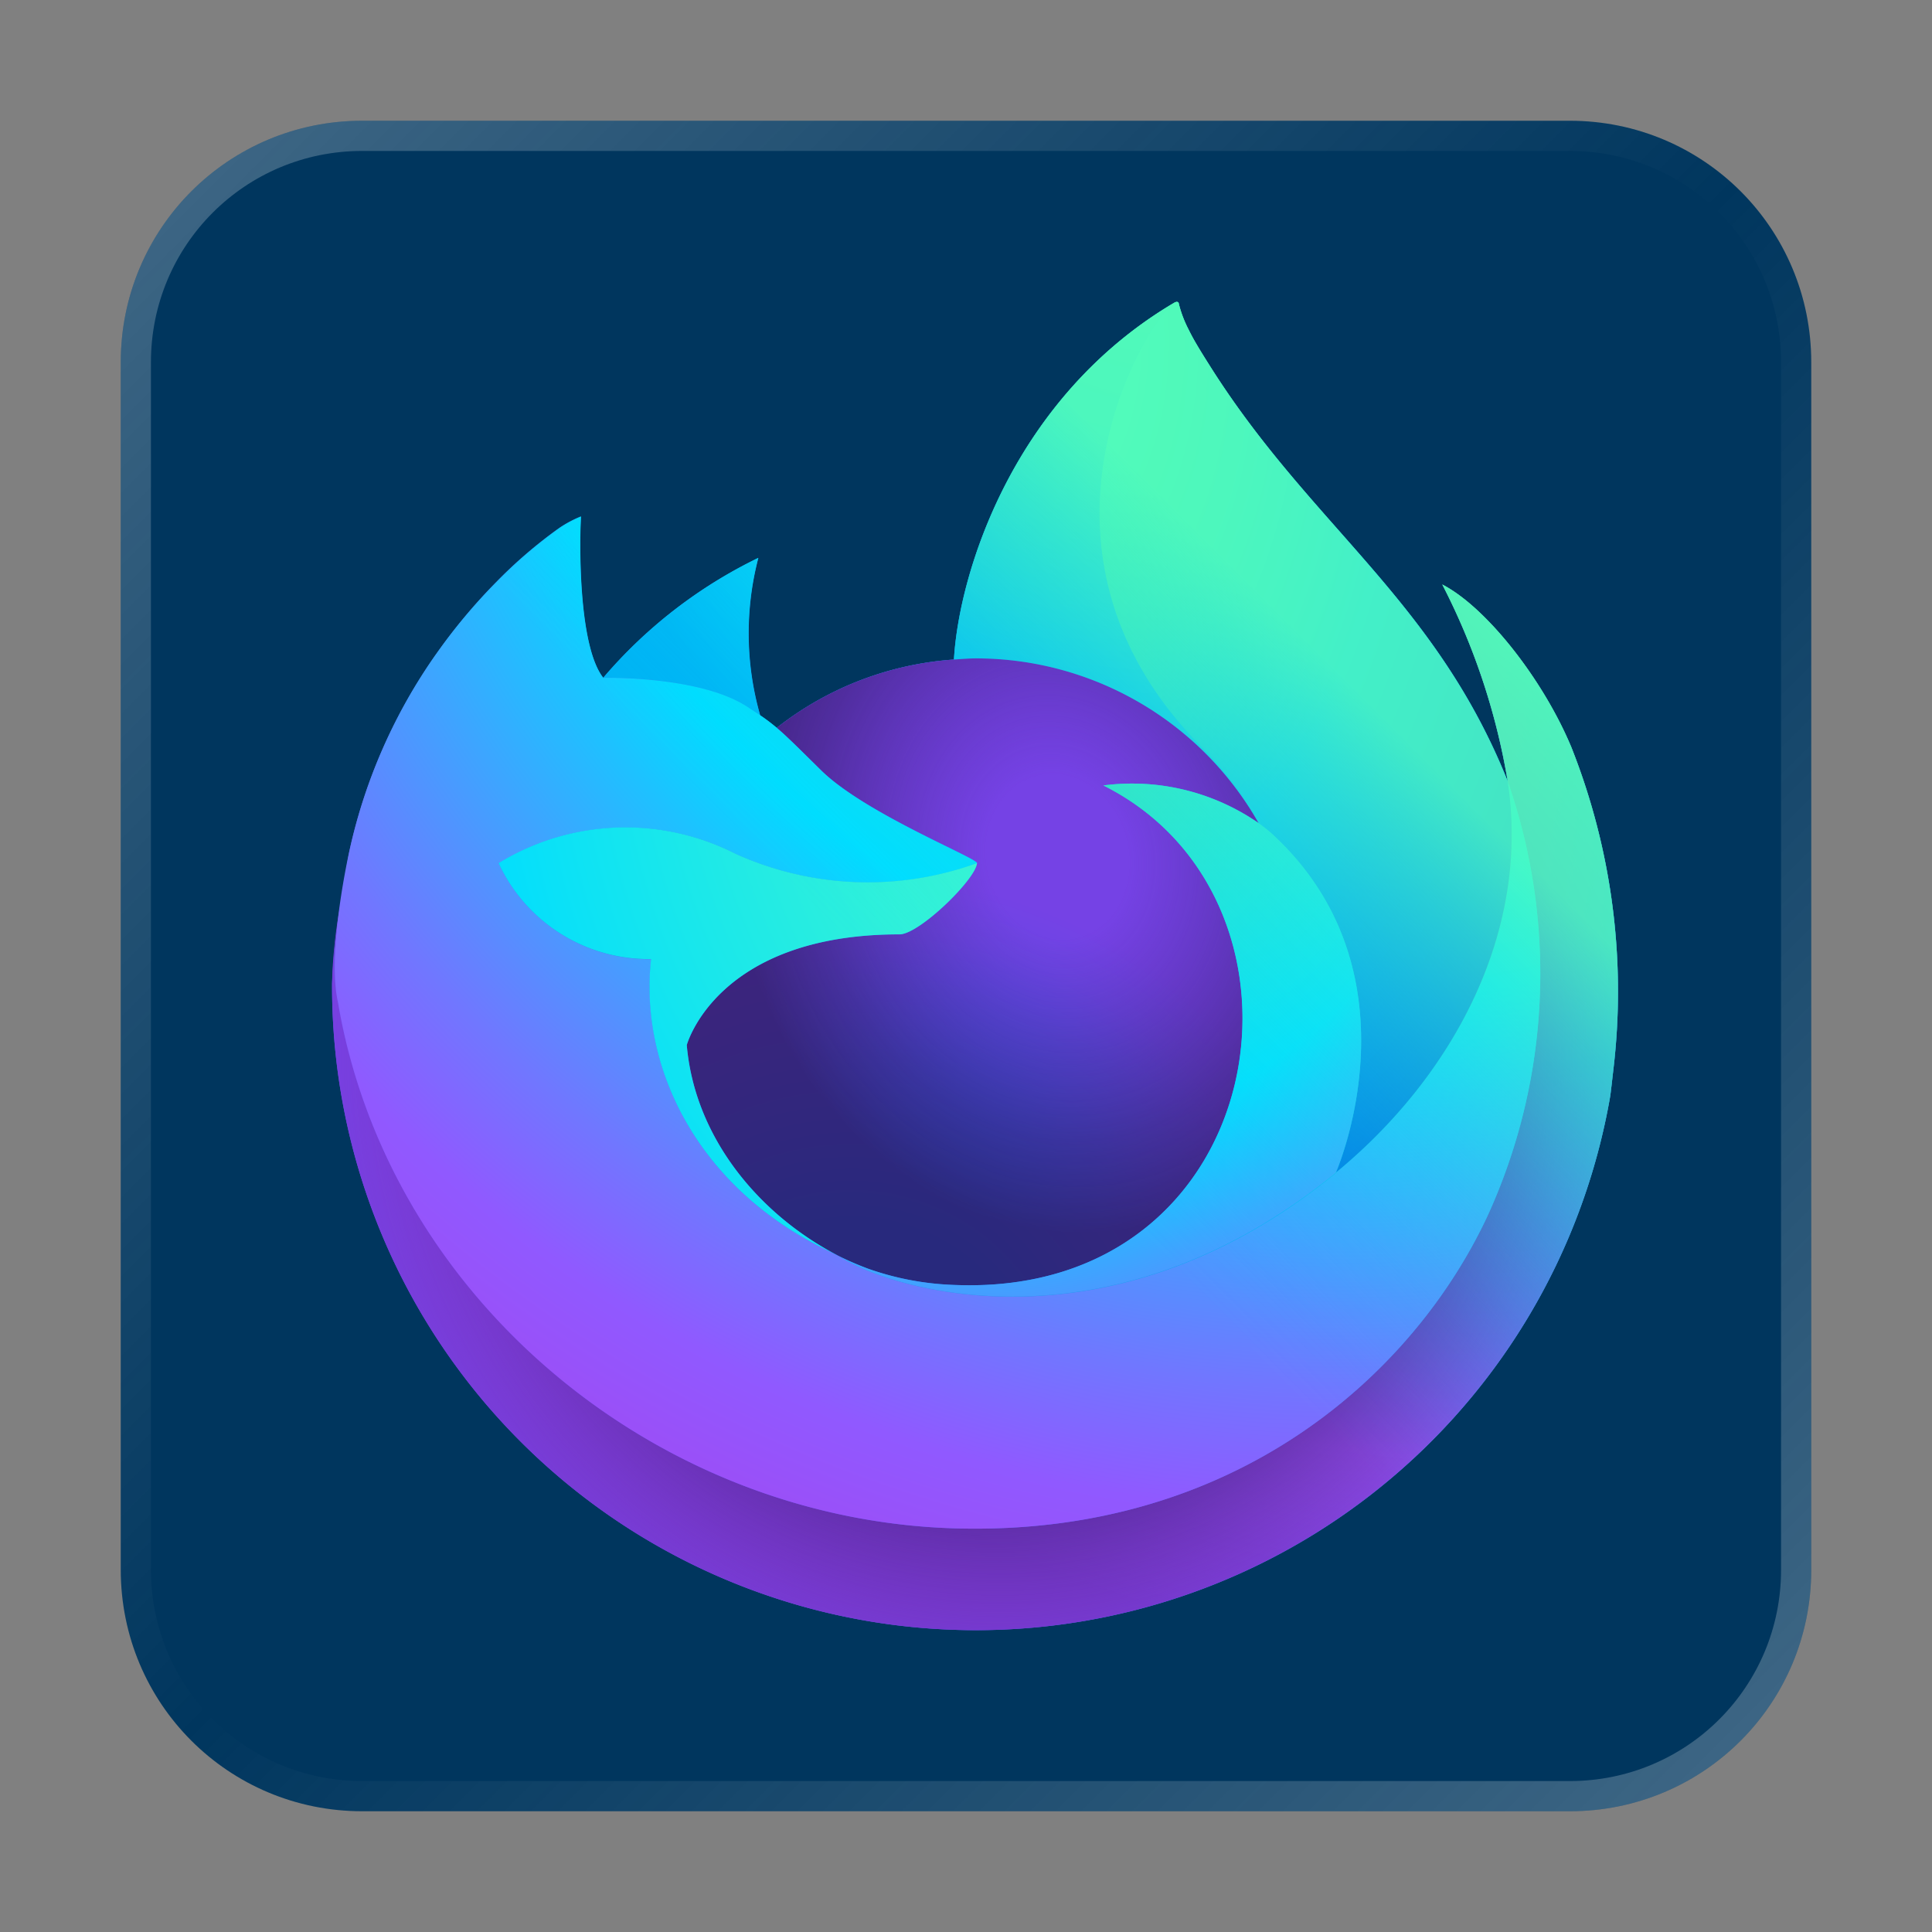 <?xml version="1.0" encoding="UTF-8" standalone="no"?>
<svg
   inkscape:version="1.1.1 (3bf5ae0d25, 2021-09-20, custom)"
   sodipodi:docname="firefox-trunk.svg"
   id="svg23"
   version="1"
   height="64"
   width="64"
   xmlns:inkscape="http://www.inkscape.org/namespaces/inkscape"
   xmlns:sodipodi="http://sodipodi.sourceforge.net/DTD/sodipodi-0.dtd"
   xmlns:xlink="http://www.w3.org/1999/xlink"
   xmlns="http://www.w3.org/2000/svg"
   xmlns:svg="http://www.w3.org/2000/svg"
   xmlns:rdf="http://www.w3.org/1999/02/22-rdf-syntax-ns#"
   xmlns:cc="http://creativecommons.org/ns#"
   xmlns:dc="http://purl.org/dc/elements/1.1/">
  <rect width="100%" height="100%" fill="#808080" stroke="none"/>
  <defs
     id="defs27">
    <linearGradient
       gradientTransform="matrix(0.35,0,0,0.35,1.991,1.998)"
       gradientUnits="userSpaceOnUse"
       y2="66.806"
       x2="15.267"
       y1="12.061"
       x1="70.013"
       id="l">
      <stop
         id="stop969"
         stop-opacity=".8"
         stop-color="#fff44f"
         offset=".167" />
      <stop
         id="stop971"
         stop-opacity=".634"
         stop-color="#fff44f"
         offset=".266" />
      <stop
         id="stop973"
         stop-opacity=".217"
         stop-color="#fff44f"
         offset=".489" />
      <stop
         id="stop975"
         stop-opacity="0"
         stop-color="#fff44f"
         offset=".6" />
    </linearGradient>
    <radialGradient
       gradientUnits="userSpaceOnUse"
       gradientTransform="matrix(0.35,0,0,0.35,2794.394,2986.63)"
       r="80.686"
       cy="-8503.861"
       cx="-7918.923"
       id="k">
      <stop
         id="stop960"
         stop-color="#fff44f"
         offset=".094" />
      <stop
         id="stop962"
         stop-color="#ffe141"
         offset=".231" />
      <stop
         id="stop964"
         stop-color="#ffaf1e"
         offset=".509" />
      <stop
         id="stop966"
         stop-color="#ff980e"
         offset=".626" />
    </radialGradient>
    <radialGradient
       gradientUnits="userSpaceOnUse"
       gradientTransform="matrix(0.35,0,0,0.35,2794.394,2986.63)"
       r="73.72"
       cy="-8508.176"
       cx="-7938.383"
       id="j">
      <stop
         id="stop949"
         stop-color="#fff44f"
         offset=".137" />
      <stop
         id="stop951"
         stop-color="#ff980e"
         offset=".48" />
      <stop
         id="stop953"
         stop-color="#ff5634"
         offset=".592" />
      <stop
         id="stop955"
         stop-color="#ff3647"
         offset=".655" />
      <stop
         id="stop957"
         stop-color="#e31587"
         offset=".904" />
    </radialGradient>
    <radialGradient
       gradientUnits="userSpaceOnUse"
       gradientTransform="matrix(0.037,0.348,-0.229,0.024,-1638.087,2967.789)"
       r="86.499"
       cy="-8522.859"
       cx="-7927.165"
       id="i">
      <stop
         id="stop932"
         stop-color="#fff44f"
         offset="0" />
      <stop
         id="stop934"
         stop-color="#ffe847"
         offset=".06" />
      <stop
         id="stop936"
         stop-color="#ffc830"
         offset=".168" />
      <stop
         id="stop938"
         stop-color="#ff980e"
         offset=".304" />
      <stop
         id="stop940"
         stop-color="#ff8b16"
         offset=".356" />
      <stop
         id="stop942"
         stop-color="#ff672a"
         offset=".455" />
      <stop
         id="stop944"
         stop-color="#ff3647"
         offset=".57" />
      <stop
         id="stop946"
         stop-color="#e31587"
         offset=".737" />
    </radialGradient>
    <radialGradient
       gradientUnits="userSpaceOnUse"
       gradientTransform="matrix(0.35,0,0,0.35,2794.394,2986.63)"
       r="118.081"
       cy="-8535.981"
       cx="-7915.977"
       id="h">
      <stop
         id="stop921"
         stop-color="#fff44f"
         offset=".113" />
      <stop
         id="stop923"
         stop-color="#ff980e"
         offset=".456" />
      <stop
         id="stop925"
         stop-color="#ff5634"
         offset=".622" />
      <stop
         id="stop927"
         stop-color="#ff3647"
         offset=".716" />
      <stop
         id="stop929"
         stop-color="#e31587"
         offset=".904" />
    </radialGradient>
    <radialGradient
       gradientUnits="userSpaceOnUse"
       gradientTransform="matrix(0.35,0,0,0.35,2794.394,2986.63)"
       r="27.676"
       cy="-8518.427"
       cx="-7937.731"
       id="g">
      <stop
         id="stop908"
         stop-color="#ffe226"
         offset="0" />
      <stop
         id="stop910"
         stop-color="#ffdb27"
         offset=".121" />
      <stop
         id="stop912"
         stop-color="#ffc82a"
         offset=".295" />
      <stop
         id="stop914"
         stop-color="#ffa930"
         offset=".502" />
      <stop
         id="stop916"
         stop-color="#ff7e37"
         offset=".732" />
      <stop
         id="stop918"
         stop-color="#ff7139"
         offset=".792" />
    </radialGradient>
    <radialGradient
       gradientUnits="userSpaceOnUse"
       gradientTransform="matrix(0.34,-0.082,0.096,0.398,3535.405,2744.96)"
       r="20.397"
       cy="-8491.546"
       cx="-7935.62"
       id="f">
      <stop
         id="stop899"
         stop-opacity="0"
         stop-color="#9059ff"
         offset=".206" />
      <stop
         id="stop901"
         stop-opacity=".064"
         stop-color="#8c4ff3"
         offset=".278" />
      <stop
         id="stop903"
         stop-opacity=".45"
         stop-color="#7716a8"
         offset=".747" />
      <stop
         id="stop905"
         stop-opacity=".6"
         stop-color="#6e008b"
         offset=".975" />
    </radialGradient>
    <radialGradient
       gradientUnits="userSpaceOnUse"
       gradientTransform="matrix(0.35,0,0,0.35,2794.394,2986.63)"
       r="38.471"
       cy="-8460.984"
       cx="-7945.648"
       id="e">
      <stop
         id="stop890"
         stop-color="#3a8ee6"
         offset=".353" />
      <stop
         id="stop892"
         stop-color="#5c79f0"
         offset=".472" />
      <stop
         id="stop894"
         stop-color="#9059ff"
         offset=".669" />
      <stop
         id="stop896"
         stop-color="#c139e6"
         offset="1" />
    </radialGradient>
    <radialGradient
       gradientUnits="userSpaceOnUse"
       gradientTransform="matrix(0.35,0,0,0.35,2794.394,2986.63)"
       r="58.534"
       cy="-8533.457"
       cx="-7926.97"
       id="d">
      <stop
         id="stop881"
         stop-color="#fff44f"
         offset=".132" />
      <stop
         id="stop883"
         stop-color="#ffdc3e"
         offset=".252" />
      <stop
         id="stop885"
         stop-color="#ff9d12"
         offset=".506" />
      <stop
         id="stop887"
         stop-color="#ff980e"
         offset=".526" />
    </radialGradient>
    <radialGradient
       gradientUnits="userSpaceOnUse"
       gradientTransform="matrix(0.35,0,0,0.35,2794.394,2986.63)"
       r="80.797"
       cy="-8482.089"
       cx="-7936.711"
       id="c">
      <stop
         id="stop870"
         stop-color="#960e18"
         offset=".3" />
      <stop
         id="stop872"
         stop-opacity=".74"
         stop-color="#b11927"
         offset=".351" />
      <stop
         id="stop874"
         stop-opacity=".343"
         stop-color="#db293d"
         offset=".435" />
      <stop
         id="stop876"
         stop-opacity=".094"
         stop-color="#f5334b"
         offset=".497" />
      <stop
         id="stop878"
         stop-opacity="0"
         stop-color="#ff3750"
         offset=".53" />
    </radialGradient>
    <radialGradient
       gradientUnits="userSpaceOnUse"
       gradientTransform="matrix(0.35,0,0,0.35,2794.394,2986.63)"
       r="80.797"
       cy="-8515.121"
       cx="-7907.187"
       id="b">
      <stop
         id="stop851"
         stop-color="#ffbd4f"
         offset=".129" />
      <stop
         id="stop853"
         stop-color="#ffac31"
         offset=".186" />
      <stop
         id="stop855"
         stop-color="#ff9d17"
         offset=".247" />
      <stop
         id="stop857"
         stop-color="#ff980e"
         offset=".283" />
      <stop
         id="stop859"
         stop-color="#ff563b"
         offset=".403" />
      <stop
         id="stop861"
         stop-color="#ff3750"
         offset=".467" />
      <stop
         id="stop863"
         stop-color="#f5156c"
         offset=".71" />
      <stop
         id="stop865"
         stop-color="#eb0878"
         offset=".782" />
      <stop
         id="stop867"
         stop-color="#e50080"
         offset=".86" />
    </radialGradient>
    <linearGradient
       gradientTransform="matrix(0.35,0,0,0.35,1.991,1.998)"
       gradientUnits="userSpaceOnUse"
       y2="74.468"
       x2="6.447"
       y1="12.393"
       x1="70.786"
       id="a">
      <stop
         id="stop834"
         stop-color="#fff44f"
         offset=".048" />
      <stop
         id="stop836"
         stop-color="#ffe847"
         offset=".111" />
      <stop
         id="stop838"
         stop-color="#ffc830"
         offset=".225" />
      <stop
         id="stop840"
         stop-color="#ff980e"
         offset=".368" />
      <stop
         id="stop842"
         stop-color="#ff8b16"
         offset=".401" />
      <stop
         id="stop844"
         stop-color="#ff672a"
         offset=".462" />
      <stop
         id="stop846"
         stop-color="#ff3647"
         offset=".534" />
      <stop
         id="stop848"
         stop-color="#e31587"
         offset=".705" />
    </linearGradient>
    <linearGradient
       id="l-7"
       x1="70.013"
       y1="12.061"
       x2="15.267"
       y2="66.806"
       gradientUnits="userSpaceOnUse"
       gradientTransform="matrix(0.35,0,0,0.35,14.589,2.502)">
      <stop
         offset=".167"
         stop-color="#fff44f"
         stop-opacity=".8"
         id="stop969-0" />
      <stop
         offset=".266"
         stop-color="#fff44f"
         stop-opacity=".634"
         id="stop971-2" />
      <stop
         offset=".489"
         stop-color="#fff44f"
         stop-opacity=".217"
         id="stop973-4" />
      <stop
         offset=".6"
         stop-color="#fff44f"
         stop-opacity="0"
         id="stop975-6" />
    </linearGradient>
    <radialGradient
       id="k-4"
       cx="-7918.923"
       cy="-8503.861"
       r="80.686"
       gradientTransform="matrix(0.35,0,0,0.35,2806.992,2987.134)"
       gradientUnits="userSpaceOnUse">
      <stop
         offset=".094"
         stop-color="#fff44f"
         id="stop960-9" />
      <stop
         offset=".231"
         stop-color="#ffe141"
         id="stop962-7" />
      <stop
         offset=".509"
         stop-color="#ffaf1e"
         id="stop964-4" />
      <stop
         offset=".626"
         stop-color="#ff980e"
         id="stop966-2" />
    </radialGradient>
    <radialGradient
       id="j-4"
       cx="-7938.383"
       cy="-8508.176"
       r="73.72"
       gradientTransform="matrix(0.35,0,0,0.35,2806.992,2987.134)"
       gradientUnits="userSpaceOnUse">
      <stop
         offset=".137"
         stop-color="#fff44f"
         id="stop949-7" />
      <stop
         offset=".48"
         stop-color="#ff980e"
         id="stop951-7" />
      <stop
         offset=".592"
         stop-color="#ff5634"
         id="stop953-4" />
      <stop
         offset=".655"
         stop-color="#ff3647"
         id="stop955-9" />
      <stop
         offset=".904"
         stop-color="#e31587"
         id="stop957-0" />
    </radialGradient>
    <radialGradient
       id="i-4"
       cx="-7927.165"
       cy="-8522.859"
       r="86.499"
       gradientTransform="matrix(0.037,0.348,-0.229,0.024,-1625.489,2968.293)"
       gradientUnits="userSpaceOnUse">
      <stop
         offset="0"
         stop-color="#fff44f"
         id="stop932-2" />
      <stop
         offset=".06"
         stop-color="#ffe847"
         id="stop934-4" />
      <stop
         offset=".168"
         stop-color="#ffc830"
         id="stop936-1" />
      <stop
         offset=".304"
         stop-color="#ff980e"
         id="stop938-7" />
      <stop
         offset=".356"
         stop-color="#ff8b16"
         id="stop940-2" />
      <stop
         offset=".455"
         stop-color="#ff672a"
         id="stop942-0" />
      <stop
         offset=".57"
         stop-color="#ff3647"
         id="stop944-9" />
      <stop
         offset=".737"
         stop-color="#e31587"
         id="stop946-2" />
    </radialGradient>
    <radialGradient
       id="h-7"
       cx="-7915.977"
       cy="-8535.981"
       r="118.081"
       gradientTransform="matrix(0.35,0,0,0.35,2806.992,2987.134)"
       gradientUnits="userSpaceOnUse">
      <stop
         offset=".113"
         stop-color="#fff44f"
         id="stop921-6" />
      <stop
         offset=".456"
         stop-color="#ff980e"
         id="stop923-0" />
      <stop
         offset=".622"
         stop-color="#ff5634"
         id="stop925-9" />
      <stop
         offset=".716"
         stop-color="#ff3647"
         id="stop927-1" />
      <stop
         offset=".904"
         stop-color="#e31587"
         id="stop929-8" />
    </radialGradient>
    <radialGradient
       id="g-9"
       cx="-7937.731"
       cy="-8518.427"
       r="27.676"
       gradientTransform="matrix(0.35,0,0,0.35,2806.992,2987.134)"
       gradientUnits="userSpaceOnUse">
      <stop
         offset="0"
         stop-color="#ffe226"
         id="stop908-3" />
      <stop
         offset=".121"
         stop-color="#ffdb27"
         id="stop910-2" />
      <stop
         offset=".295"
         stop-color="#ffc82a"
         id="stop912-5" />
      <stop
         offset=".502"
         stop-color="#ffa930"
         id="stop914-9" />
      <stop
         offset=".732"
         stop-color="#ff7e37"
         id="stop916-7" />
      <stop
         offset=".792"
         stop-color="#ff7139"
         id="stop918-4" />
    </radialGradient>
    <radialGradient
       id="f-8"
       cx="-7935.62"
       cy="-8491.546"
       r="20.397"
       gradientTransform="matrix(0.34,-0.082,0.096,0.398,3548.003,2745.464)"
       gradientUnits="userSpaceOnUse">
      <stop
         offset=".206"
         stop-color="#9059ff"
         stop-opacity="0"
         id="stop899-3" />
      <stop
         offset=".278"
         stop-color="#8c4ff3"
         stop-opacity=".064"
         id="stop901-8" />
      <stop
         offset=".747"
         stop-color="#7716a8"
         stop-opacity=".45"
         id="stop903-2" />
      <stop
         offset=".975"
         stop-color="#6e008b"
         stop-opacity=".6"
         id="stop905-2" />
    </radialGradient>
    <radialGradient
       id="e-5"
       cx="-7945.648"
       cy="-8460.984"
       r="38.471"
       gradientTransform="matrix(0.35,0,0,0.35,2806.992,2987.134)"
       gradientUnits="userSpaceOnUse">
      <stop
         offset=".353"
         stop-color="#3a8ee6"
         id="stop890-8" />
      <stop
         offset=".472"
         stop-color="#5c79f0"
         id="stop892-3" />
      <stop
         offset=".669"
         stop-color="#9059ff"
         id="stop894-7" />
      <stop
         offset="1"
         stop-color="#c139e6"
         id="stop896-3" />
    </radialGradient>
    <radialGradient
       id="d-5"
       cx="-7926.97"
       cy="-8533.457"
       r="58.534"
       gradientTransform="matrix(0.35,0,0,0.35,2806.992,2987.134)"
       gradientUnits="userSpaceOnUse">
      <stop
         offset=".132"
         stop-color="#fff44f"
         id="stop881-3" />
      <stop
         offset=".252"
         stop-color="#ffdc3e"
         id="stop883-6" />
      <stop
         offset=".506"
         stop-color="#ff9d12"
         id="stop885-5" />
      <stop
         offset=".526"
         stop-color="#ff980e"
         id="stop887-7" />
    </radialGradient>
    <radialGradient
       id="c-7"
       cx="-7936.711"
       cy="-8482.089"
       r="80.797"
       gradientTransform="matrix(0.35,0,0,0.35,2806.992,2987.134)"
       gradientUnits="userSpaceOnUse">
      <stop
         offset=".3"
         stop-color="#960e18"
         id="stop870-4" />
      <stop
         offset=".351"
         stop-color="#b11927"
         stop-opacity=".74"
         id="stop872-9" />
      <stop
         offset=".435"
         stop-color="#db293d"
         stop-opacity=".343"
         id="stop874-6" />
      <stop
         offset=".497"
         stop-color="#f5334b"
         stop-opacity=".094"
         id="stop876-0" />
      <stop
         offset=".53"
         stop-color="#ff3750"
         stop-opacity="0"
         id="stop878-1" />
    </radialGradient>
    <radialGradient
       id="b-8"
       cx="-7907.187"
       cy="-8515.121"
       r="80.797"
       gradientTransform="matrix(0.35,0,0,0.35,2806.992,2987.134)"
       gradientUnits="userSpaceOnUse">
      <stop
         offset=".129"
         stop-color="#ffbd4f"
         id="stop851-4" />
      <stop
         offset=".186"
         stop-color="#ffac31"
         id="stop853-2" />
      <stop
         offset=".247"
         stop-color="#ff9d17"
         id="stop855-7" />
      <stop
         offset=".283"
         stop-color="#ff980e"
         id="stop857-7" />
      <stop
         offset=".403"
         stop-color="#ff563b"
         id="stop859-4" />
      <stop
         offset=".467"
         stop-color="#ff3750"
         id="stop861-4" />
      <stop
         offset=".71"
         stop-color="#f5156c"
         id="stop863-9" />
      <stop
         offset=".782"
         stop-color="#eb0878"
         id="stop865-3" />
      <stop
         offset=".86"
         stop-color="#e50080"
         id="stop867-9" />
    </radialGradient>
    <linearGradient
       id="a-7"
       x1="70.786"
       y1="12.393"
       x2="6.447"
       y2="74.468"
       gradientUnits="userSpaceOnUse"
       gradientTransform="matrix(0.35,0,0,0.35,14.589,2.502)">
      <stop
         offset=".048"
         stop-color="#fff44f"
         id="stop834-6" />
      <stop
         offset=".111"
         stop-color="#ffe847"
         id="stop836-7" />
      <stop
         offset=".225"
         stop-color="#ffc830"
         id="stop838-2" />
      <stop
         offset=".368"
         stop-color="#ff980e"
         id="stop840-9" />
      <stop
         offset=".401"
         stop-color="#ff8b16"
         id="stop842-5" />
      <stop
         offset=".462"
         stop-color="#ff672a"
         id="stop844-0" />
      <stop
         offset=".534"
         stop-color="#ff3647"
         id="stop846-4" />
      <stop
         offset=".705"
         stop-color="#e31587"
         id="stop848-2" />
    </linearGradient>
    <linearGradient
       x1="68.299"
       y1="12.778"
       x2="65.108"
       y2="89.877"
       id="t"
       gradientTransform="matrix(0.296,0,0,0.415,1.99,1.998)"
       gradientUnits="userSpaceOnUse">
      <stop
         stop-color="#BFF3FF"
         stop-opacity=".8"
         offset="0%"
         id="stop4581" />
      <stop
         stop-color="#0DF"
         stop-opacity="0"
         offset="100%"
         id="stop4583" />
    </linearGradient>
    <linearGradient
       x1="25.578"
       y1="4.555"
       x2="25.578"
       y2="57.368"
       id="s"
       gradientTransform="matrix(0.278,0,0,0.44,1.99,1.998)"
       gradientUnits="userSpaceOnUse">
      <stop
         stop-color="#BFF3FF"
         offset="0%"
         id="stop4576" />
      <stop
         stop-color="#0DF"
         stop-opacity="0"
         offset="100%"
         id="stop4578" />
    </linearGradient>
    <linearGradient
       x1="18.502"
       y1="29.406"
       x2="16.875"
       y2="74.325"
       id="r"
       gradientTransform="matrix(0.28,0,0,0.438,1.99,1.998)"
       gradientUnits="userSpaceOnUse">
      <stop
         stop-color="#0DF"
         stop-opacity=".4"
         offset="0%"
         id="stop4571" />
      <stop
         stop-color="#0DF"
         stop-opacity="0"
         offset="100%"
         id="stop4573" />
    </linearGradient>
    <linearGradient
       x1="29.195"
       y1="12.975"
       x2="20.564"
       y2="26.988"
       id="q"
       gradientTransform="matrix(0.343,0,0,0.357,1.99,1.998)"
       gradientUnits="userSpaceOnUse">
      <stop
         stop-color="#BFF3FF"
         stop-opacity=".8"
         offset="0%"
         id="stop4566" />
      <stop
         stop-color="#80EBFF"
         stop-opacity=".2"
         offset="100%"
         id="stop4568" />
    </linearGradient>
    <linearGradient
       x1="23.729"
       y1="33.093"
       x2="25.866"
       y2="66.491"
       id="p"
       gradientTransform="matrix(0.372,0,0,0.329,1.99,1.998)"
       gradientUnits="userSpaceOnUse">
      <stop
         stop-color="#BFF3FF"
         stop-opacity=".8"
         offset="0%"
         id="stop4561" />
      <stop
         stop-color="#80EBFF"
         stop-opacity=".2"
         offset="100%"
         id="stop4563" />
    </linearGradient>
    <linearGradient
       x1="58.333"
       y1="25.309"
       x2="56.716"
       y2="64.108"
       id="o"
       gradientTransform="matrix(0.312,0,0,0.393,1.99,1.998)"
       gradientUnits="userSpaceOnUse">
      <stop
         stop-color="#BFF3FF"
         offset="0%"
         id="stop4556" />
      <stop
         stop-color="#0DF"
         stop-opacity="0"
         offset="100%"
         id="stop4558" />
    </linearGradient>
    <linearGradient
       x1="56.137"
       y1="-0.637"
       x2="55.329"
       y2="23.111"
       id="n"
       gradientTransform="matrix(0.285,0,0,0.429,1.99,1.998)"
       gradientUnits="userSpaceOnUse">
      <stop
         stop-color="#BFF3FF"
         offset="0%"
         id="stop4551" />
      <stop
         stop-color="#AAF2FF"
         stop-opacity=".5"
         offset="100%"
         id="stop4553" />
    </linearGradient>
    <linearGradient
       x1="95.009"
       y1="-0.824"
       x2="93.769"
       y2="57.468"
       id="m"
       gradientTransform="matrix(0.225,0,0,0.545,1.99,1.998)"
       gradientUnits="userSpaceOnUse">
      <stop
         stop-color="#BFF3FF"
         offset="0%"
         id="stop4546" />
      <stop
         stop-color="#0DF"
         stop-opacity="0"
         offset="100%"
         id="stop4548" />
    </linearGradient>
    <linearGradient
       x1="32.206"
       y1="33.09"
       x2="25.121"
       y2="60.567"
       id="l-9"
       gradientTransform="matrix(0.361,0,0,0.34,1.99,1.998)"
       gradientUnits="userSpaceOnUse">
      <stop
         stop-color="#BFF3FF"
         stop-opacity=".9"
         offset="0%"
         id="stop4541" />
      <stop
         stop-color="#80EBFF"
         stop-opacity=".5"
         offset="100%"
         id="stop4543" />
    </linearGradient>
    <linearGradient
       x1="68.992"
       y1="11.815"
       x2="17.022"
       y2="66.148"
       id="k-8"
       gradientTransform="matrix(0.345,0,0,0.356,1.99,1.998)"
       gradientUnits="userSpaceOnUse">
      <stop
         stop-color="#80EBFF"
         stop-opacity=".5"
         offset="24%"
         id="stop4536" />
      <stop
         stop-color="#0DF"
         stop-opacity="0"
         offset="70%"
         id="stop4538" />
    </linearGradient>
    <radialGradient
       cx="36.139"
       cy="15.884"
       fx="36.139"
       fy="15.884"
       r="71.747"
       gradientTransform="matrix(0.354,0,0,0.347,1.99,1.998)"
       id="j-8"
       gradientUnits="userSpaceOnUse">
      <stop
         stop-color="#AAF2FF"
         offset="18%"
         id="stop4640" />
      <stop
         stop-color="#0DF"
         offset="43%"
         id="stop4642" />
      <stop
         stop-color="#0060DF"
         offset="69%"
         id="stop4644" />
    </radialGradient>
    <radialGradient
       cx="52.951"
       cy="21.181"
       fx="52.951"
       fy="21.181"
       r="85.36"
       gradientTransform="matrix(0.37,0,0,0.331,1.99,1.998)"
       id="i-8"
       gradientUnits="userSpaceOnUse">
      <stop
         stop-color="#80EBFF"
         offset="29%"
         id="stop4635" />
      <stop
         stop-color="#00B3F4"
         offset="100%"
         id="stop4637" />
    </radialGradient>
    <radialGradient
       cx="37.3"
       cy="5.563"
       fx="37.3"
       fy="5.563"
       r="28.381"
       gradientTransform="matrix(0.35,0,0,0.35,1.99,1.998)"
       id="h-5"
       gradientUnits="userSpaceOnUse">
      <stop
         stop-color="#0DF"
         offset="0%"
         id="stop4630" />
      <stop
         stop-color="#0090ED"
         offset="82%"
         id="stop4632" />
    </radialGradient>
    <linearGradient
       x1="59.667"
       y1="0.008"
       x2="65.723"
       y2="30.05"
       id="g-5"
       gradientTransform="matrix(0.269,0,0,0.456,1.99,1.998)"
       gradientUnits="userSpaceOnUse">
      <stop
         stop-color="#AAF2FF"
         offset="0%"
         id="stop4527" />
      <stop
         stop-color="#0DF"
         offset="29%"
         id="stop4529" />
      <stop
         stop-color="#0090ED"
         offset="74%"
         id="stop4531" />
      <stop
         stop-color="#0250BB"
         offset="100%"
         id="stop4533" />
    </linearGradient>
    <linearGradient
       x1="84.163"
       y1="-3.604"
       x2="91.018"
       y2="41.136"
       id="f-3"
       gradientTransform="matrix(0.241,0,0,0.508,1.99,1.998)"
       gradientUnits="userSpaceOnUse">
      <stop
         stop-color="#AAF2FF"
         offset="0%"
         id="stop4518" />
      <stop
         stop-color="#0DF"
         offset="29%"
         id="stop4520" />
      <stop
         stop-color="#0090ED"
         offset="61%"
         id="stop4522" />
      <stop
         stop-color="#0250BB"
         offset="89%"
         id="stop4524" />
    </linearGradient>
    <radialGradient
       cx="61.192"
       cy="-19.16"
       r="139.74"
       gradientTransform="matrix(0.382,0,0,0.321,1.99,1.998)"
       id="e-4"
       fx="61.192"
       fy="-19.16"
       gradientUnits="userSpaceOnUse">
      <stop
         stop-color="#80EBFF"
         offset="0%"
         id="stop4621" />
      <stop
         stop-color="#00B3F4"
         offset="47%"
         id="stop4623" />
      <stop
         stop-color="#0060DF"
         offset="84%"
         id="stop4625" />
      <stop
         stop-color="#592ACB"
         offset="100%"
         id="stop4627" />
    </radialGradient>
    <radialGradient
       cx="34.47"
       cy="46.829"
       fx="34.659"
       fy="46.829"
       r="89.403"
       gradientTransform="matrix(0.388,0,0,0.315,1.99,1.998)"
       id="d-8"
       gradientUnits="userSpaceOnUse">
      <stop
         stop-color="#321C64"
         stop-opacity=".8"
         offset="30%"
         id="stop4612" />
      <stop
         stop-color="#212F83"
         stop-opacity=".5"
         offset="37%"
         id="stop4614" />
      <stop
         stop-color="#0A47AC"
         stop-opacity=".14"
         offset="48%"
         id="stop4616" />
      <stop
         stop-color="#0250BB"
         stop-opacity="0"
         offset="53%"
         id="stop4618" />
    </radialGradient>
    <radialGradient
       cx="61.2"
       cy="9.81"
       fx="61.2"
       fy="9.81"
       r="89.403"
       gradientTransform="matrix(0.388,0,0,0.315,1.99,1.998)"
       id="c-2"
       gradientUnits="userSpaceOnUse">
      <stop
         stop-color="#80EBFF"
         offset="0%"
         id="stop4603" />
      <stop
         stop-color="#0DF"
         offset="26%"
         id="stop4605" />
      <stop
         stop-color="#0090ED"
         offset="53%"
         id="stop4607" />
      <stop
         stop-color="#0060DF"
         offset="86%"
         id="stop4609" />
    </radialGradient>
    <radialGradient
       cx="39.892"
       cy="41.404"
       fx="39.802"
       fy="41.404"
       r="19.257"
       id="b-4"
       gradientTransform="matrix(0.35,0,0,0.35,1.99,1.998)"
       gradientUnits="userSpaceOnUse">
      <stop
         stop-color="#7542E5"
         stop-opacity="0"
         offset="91%"
         id="stop4598" />
      <stop
         stop-color="#0DF"
         stop-opacity=".4"
         offset="100%"
         id="stop4600" />
    </radialGradient>
    <radialGradient
       cx="42.067"
       cy="30.945"
       r="22.655"
       id="a-71"
       gradientTransform="matrix(0.35,0,0,0.35,1.99,1.998)"
       fx="42.067"
       fy="30.945"
       gradientUnits="userSpaceOnUse">
      <stop
         stop-color="#0DF"
         stop-opacity=".4"
         offset="10%"
         id="stop4593" />
      <stop
         stop-color="#7542E5"
         stop-opacity=".25"
         offset="90%"
         id="stop4595" />
    </radialGradient>
    <linearGradient
       id="n-8"
       x1="70.013"
       y1="12.061"
       x2="15.267"
       y2="66.806"
       gradientUnits="userSpaceOnUse"
       gradientTransform="matrix(0.55,0,0,0.55,10.285,9.998)">
      <stop
         offset=".167"
         stop-color="#54ffbd"
         stop-opacity=".8"
         id="stop5118" />
      <stop
         offset=".236"
         stop-color="#43f8ca"
         stop-opacity=".639"
         id="stop5120" />
      <stop
         offset=".361"
         stop-color="#27ede1"
         stop-opacity=".368"
         id="stop5122" />
      <stop
         offset=".466"
         stop-color="#12e4f1"
         stop-opacity=".169"
         id="stop5124" />
      <stop
         offset=".545"
         stop-color="#05dffb"
         stop-opacity=".046"
         id="stop5126" />
      <stop
         offset=".589"
         stop-color="#0df"
         stop-opacity="0"
         id="stop5128" />
    </linearGradient>
    <radialGradient
       id="m-8"
       cx="-7918.923"
       cy="-8503.861"
       r="80.686"
       gradientTransform="matrix(0.55,0,0,0.55,4398.339,4700.126)"
       gradientUnits="userSpaceOnUse">
      <stop
         offset=".094"
         stop-color="#54ffbd"
         id="stop5109" />
      <stop
         offset=".242"
         stop-color="#41f7cc"
         id="stop5111" />
      <stop
         offset=".543"
         stop-color="#0fe3f3"
         id="stop5113" />
      <stop
         offset=".626"
         stop-color="#0df"
         id="stop5115" />
    </radialGradient>
    <radialGradient
       id="l-6"
       cx="-7938.383"
       cy="-8508.176"
       r="73.72"
       gradientTransform="matrix(0.55,0,0,0.55,4398.339,4700.126)"
       gradientUnits="userSpaceOnUse">
      <stop
         offset=".137"
         stop-color="#3fe1b0"
         id="stop5098" />
      <stop
         offset=".435"
         stop-color="#0df"
         id="stop5100" />
      <stop
         offset=".484"
         stop-color="#1ec1ff"
         id="stop5102" />
      <stop
         offset=".622"
         stop-color="#7077ff"
         id="stop5104" />
      <stop
         offset=".685"
         stop-color="#9059ff"
         id="stop5106" />
    </radialGradient>
    <radialGradient
       id="k-82"
       cx="-7927.165"
       cy="-8522.859"
       r="86.499"
       gradientTransform="matrix(0.058,0.547,-0.359,0.038,-2566.977,4670.519)"
       gradientUnits="userSpaceOnUse">
      <stop
         offset="0"
         stop-color="#54ffbd"
         id="stop5083" />
      <stop
         offset=".095"
         stop-color="#4cf3b8"
         id="stop5085" />
      <stop
         offset=".197"
         stop-color="#3fe1b0"
         id="stop5087" />
      <stop
         offset=".257"
         stop-color="#33d8bd"
         id="stop5089" />
      <stop
         offset=".369"
         stop-color="#12c0e1"
         id="stop5091" />
      <stop
         offset=".423"
         stop-color="#00b3f4"
         id="stop5093" />
      <stop
         offset=".737"
         stop-color="#0060df"
         id="stop5095" />
    </radialGradient>
    <radialGradient
       id="j-9"
       cx="-7915.977"
       cy="-8535.981"
       r="118.081"
       gradientTransform="matrix(0.55,0,0,0.55,4398.339,4700.126)"
       gradientUnits="userSpaceOnUse">
      <stop
         offset=".126"
         stop-color="#3fe1b0"
         id="stop5070" />
      <stop
         offset=".429"
         stop-color="#0df"
         id="stop5072" />
      <stop
         offset=".479"
         stop-color="#1ec1ff"
         id="stop5074" />
      <stop
         offset=".624"
         stop-color="#7077ff"
         id="stop5076" />
      <stop
         offset=".69"
         stop-color="#9059ff"
         id="stop5078" />
      <stop
         offset=".904"
         stop-color="#b833e1"
         id="stop5080" />
    </radialGradient>
    <radialGradient
       id="i-6"
       cx="-7937.731"
       cy="-8518.427"
       r="27.676"
       gradientTransform="matrix(0.55,0,0,0.55,4398.339,4700.126)"
       gradientUnits="userSpaceOnUse">
      <stop
         offset="0"
         stop-color="#0df"
         id="stop5061" />
      <stop
         offset=".235"
         stop-color="#00d6fd"
         id="stop5063" />
      <stop
         offset=".572"
         stop-color="#00c3f8"
         id="stop5065" />
      <stop
         offset=".792"
         stop-color="#00b3f4"
         id="stop5067" />
    </radialGradient>
    <radialGradient
       id="h-4"
       cx="-7943.48"
       cy="-8466.749"
       r="0.224"
       gradientTransform="matrix(0.535,-0.129,0.151,0.626,5558.905,4317.453)"
       gradientUnits="userSpaceOnUse">
      <stop
         offset=".206"
         stop-color="#9059ff"
         stop-opacity="0"
         id="stop5052" />
      <stop
         offset=".278"
         stop-color="#8c4ff3"
         stop-opacity=".064"
         id="stop5054" />
      <stop
         offset=".747"
         stop-color="#7716a8"
         stop-opacity=".45"
         id="stop5056" />
      <stop
         offset=".975"
         stop-color="#6e008b"
         stop-opacity=".6"
         id="stop5058" />
    </radialGradient>
    <radialGradient
       id="g-7"
       cx="-7943.645"
       cy="-8466.522"
       r="0.626"
       gradientTransform="matrix(0.55,0,0,0.55,4398.339,4700.126)"
       gradientUnits="userSpaceOnUse">
      <stop
         offset=".353"
         stop-color="#3a8ee6"
         id="stop5043" />
      <stop
         offset=".472"
         stop-color="#5c79f0"
         id="stop5045" />
      <stop
         offset=".669"
         stop-color="#9059ff"
         id="stop5047" />
      <stop
         offset="1"
         stop-color="#c139e6"
         id="stop5049" />
    </radialGradient>
    <radialGradient
       id="f-2"
       cx="-7935.62"
       cy="-8491.546"
       r="20.397"
       gradientTransform="matrix(0.535,-0.129,0.151,0.626,5562.784,4320.359)"
       gradientUnits="userSpaceOnUse">
      <stop
         offset=".206"
         stop-color="#45278d"
         stop-opacity="0"
         id="stop5034" />
      <stop
         offset=".251"
         stop-color="#44268a"
         stop-opacity=".055"
         id="stop5036" />
      <stop
         offset=".725"
         stop-color="#371f6f"
         stop-opacity=".591"
         id="stop5038" />
      <stop
         offset=".956"
         stop-color="#321c64"
         stop-opacity=".8"
         id="stop5040" />
    </radialGradient>
    <radialGradient
       id="e-1"
       cx="-7945.648"
       cy="-8460.984"
       r="38.471"
       gradientTransform="matrix(0.55,0,0,0.55,4398.339,4700.126)"
       gradientUnits="userSpaceOnUse">
      <stop
         offset=".287"
         stop-color="#0060df"
         id="stop5023" />
      <stop
         offset=".417"
         stop-color="#2357e1"
         id="stop5025" />
      <stop
         offset=".604"
         stop-color="#4f4ce3"
         id="stop5027" />
      <stop
         offset=".748"
         stop-color="#6b45e4"
         id="stop5029" />
      <stop
         offset=".833"
         stop-color="#7542e5"
         id="stop5031" />
    </radialGradient>
    <radialGradient
       id="d-2"
       cx="-7926.97"
       cy="-8533.457"
       r="58.534"
       gradientTransform="matrix(0.55,0,0,0.55,4398.339,4700.126)"
       gradientUnits="userSpaceOnUse">
      <stop
         offset=".132"
         stop-color="#3fe1b0"
         id="stop5016" />
      <stop
         offset=".289"
         stop-color="#28d0c8"
         id="stop5018" />
      <stop
         offset=".526"
         stop-color="#00b3f4"
         id="stop5020" />
    </radialGradient>
    <radialGradient
       id="c-5"
       cx="-7936.711"
       cy="-8482.089"
       r="80.797"
       gradientTransform="matrix(0.55,0,0,0.55,4398.339,4700.126)"
       gradientUnits="userSpaceOnUse">
      <stop
         offset=".3"
         stop-color="#45278d"
         id="stop5005" />
      <stop
         offset=".341"
         stop-color="#562896"
         stop-opacity=".787"
         id="stop5007" />
      <stop
         offset=".43"
         stop-color="#782aa9"
         stop-opacity=".364"
         id="stop5009" />
      <stop
         offset=".495"
         stop-color="#8d2bb5"
         stop-opacity=".1"
         id="stop5011" />
      <stop
         offset=".53"
         stop-color="#952bb9"
         stop-opacity="0"
         id="stop5013" />
    </radialGradient>
    <radialGradient
       id="b-3"
       cx="-7907.187"
       cy="-8515.121"
       r="80.797"
       gradientTransform="matrix(0.55,0,0,0.55,4398.339,4700.126)"
       gradientUnits="userSpaceOnUse">
      <stop
         offset=".108"
         stop-color="#3fe1b0"
         id="stop4984" />
      <stop
         offset=".122"
         stop-color="#3bdcb3"
         id="stop4986" />
      <stop
         offset=".254"
         stop-color="#1bb3d3"
         id="stop4988" />
      <stop
         offset=".358"
         stop-color="#0799e6"
         id="stop4990" />
      <stop
         offset=".42"
         stop-color="#0090ed"
         id="stop4992" />
      <stop
         offset=".487"
         stop-color="#2482f1"
         id="stop4994" />
      <stop
         offset=".64"
         stop-color="#7165fb"
         id="stop4996" />
      <stop
         offset=".71"
         stop-color="#9059ff"
         id="stop4998" />
      <stop
         offset=".795"
         stop-color="#7d49ed"
         id="stop5000" />
      <stop
         offset=".86"
         stop-color="#7542e5"
         id="stop5002" />
    </radialGradient>
    <linearGradient
       id="a-76"
       x1="74.803"
       y1="20.543"
       x2="7.742"
       y2="62.786"
       gradientUnits="userSpaceOnUse"
       gradientTransform="matrix(0.55,0,0,0.55,10.285,9.998)">
      <stop
         offset="0"
         stop-color="#3fe1b0"
         id="stop4973" />
      <stop
         offset=".406"
         stop-color="#00b3f4"
         id="stop4975" />
      <stop
         offset=".421"
         stop-color="#03b0f4"
         id="stop4977" />
      <stop
         offset=".818"
         stop-color="#5561e9"
         id="stop4979" />
      <stop
         offset="1"
         stop-color="#7542e5"
         id="stop4981" />
    </linearGradient>
    <linearGradient
       inkscape:collect="always"
       xlink:href="#linearGradient37218"
       id="linearGradient1781"
       x1="2.8346456e-08"
       y1="2.2677165e-07"
       x2="64"
       y2="64"
       gradientUnits="userSpaceOnUse" />
    <linearGradient
       inkscape:collect="always"
       id="linearGradient37218">
      <stop
         style="stop-color:#ffffff;stop-opacity:1"
         offset="0"
         id="stop37214" />
      <stop
         style="stop-color:#e6e6e6;stop-opacity:0.003"
         offset="0.497"
         id="stop37220" />
      <stop
         style="stop-color:#ffffff;stop-opacity:1"
         offset="1"
         id="stop37216" />
    </linearGradient>
  </defs>
  <sodipodi:namedview
     inkscape:current-layer="svg23"
     inkscape:window-maximized="1"
     inkscape:window-y="0"
     inkscape:window-x="0"
     inkscape:cy="34.802274"
     inkscape:cx="-50.124776"
     inkscape:zoom="4.2094951"
     showgrid="false"
     id="namedview25"
     inkscape:window-height="1019"
     inkscape:window-width="1920"
     inkscape:pageshadow="2"
     inkscape:pageopacity="0"
     guidetolerance="10"
     gridtolerance="10"
     objecttolerance="10"
     borderopacity="1"
     bordercolor="#666666"
     pagecolor="#ffffff"
     inkscape:document-rotation="0"
     inkscape:pagecheckerboard="0" />
  <path
     id="rect863"
     style="fill:#00365e;fill-opacity:1;stroke-width:1"
     d="m 12,4 h 40 c 4.432,0 8,3.568 8,8 v 40 c 0,4.432 -3.568,8 -8,8 H 12 C 7.568,60 4,56.432 4,52 V 12 C 4,7.568 7.568,4 12,4 Z" />
  <path
     id="rect1345"
     style="opacity:0.3;fill:url(#linearGradient1781);fill-opacity:1;stroke-width:1"
     d="M 12,4 C 7.568,4 4,7.568 4,12 v 40 c 0,4.432 3.568,8 8,8 h 40 c 4.432,0 8,-3.568 8,-8 V 12 c 0,-4.432 -3.568,-8 -8,-8 z m 0,1 h 40 c 3.878,0 7,3.122 7,7 v 40 c 0,3.878 -3.122,7 -7,7 H 12 C 8.122,59 5,55.878 5,52 V 12 C 5,8.122 8.122,5 12,5 Z" />
  <path
     d="M 52.056,24.761 C 51.129,22.531 49.25,20.124 47.778,19.363 a 22.155,22.155 0 0 1 2.16,6.473 l 0.004,0.036 c -2.411,-6.011 -6.5,-8.435 -9.839,-13.713 -0.169,-0.267 -0.338,-0.534 -0.502,-0.817 -0.094,-0.161 -0.169,-0.306 -0.235,-0.44 a 3.881,3.881 0 0 1 -0.318,-0.845 0.055,0.055 0 0 0 -0.048,-0.055 0.076,0.076 0 0 0 -0.04,0 c -0.003,0 -0.007,0.005 -0.01,0.006 -0.003,0.001 -0.011,0.006 -0.015,0.008 l 0.008,-0.014 c -5.357,3.136 -7.174,8.942 -7.341,11.846 a 10.667,10.667 0 0 0 -5.869,2.262 6.375,6.375 0 0 0 -0.55,-0.417 9.886,9.886 0 0 1 -0.06,-5.212 15.794,15.794 0 0 0 -5.133,3.967 h -0.01 c -0.845,-1.071 -0.786,-4.604 -0.737,-5.342 a 3.812,3.812 0 0 0 -0.712,0.378 15.53,15.53 0 0 0 -2.084,1.785 18.622,18.622 0 0 0 -1.993,2.392 v 0.003 -0.004 A 18.011,18.011 0 0 0 11.589,28.123 l -0.029,0.141 c -0.04,0.188 -0.185,1.127 -0.21,1.332 0,0.016 -0.003,0.031 -0.005,0.047 A 20.324,20.324 0 0 0 11,32.582 v 0.11 a 21.326,21.326 0 0 0 42.342,3.606 c 0.036,-0.275 0.065,-0.547 0.097,-0.825 A 21.93,21.93 0 0 0 52.056,24.761 Z M 27.477,41.454 c 0.1,0.048 0.193,0.1 0.295,0.145 l 0.015,0.009 q -0.155,-0.074 -0.31,-0.155 z m 4.885,-12.862 z m 17.581,-2.715 v -0.02 l 0.004,0.023 z"
     id="path5142"
     inkscape:connector-curvature="0"
     style="fill:url(#a-76);stroke-width:0.55" />
  <path
     d="m 49.944,25.879 -0.004,-0.023 v 0.02 z"
     id="path5144"
     inkscape:connector-curvature="0"
     style="fill:none;stroke-width:0.55" />
  <path
     d="M 52.056,24.761 C 51.129,22.531 49.25,20.124 47.778,19.363 a 22.155,22.155 0 0 1 2.16,6.473 v 0.02 l 0.004,0.023 A 19.313,19.313 0 0 1 49.278,40.272 C 46.834,45.516 40.917,50.891 31.657,50.63 21.651,50.346 12.839,42.922 11.192,33.197 c -0.3,-1.533 0,-2.311 0.151,-3.557 a 15.888,15.888 0 0 0 -0.343,2.943 v 0.11 a 21.326,21.326 0 0 0 42.342,3.606 c 0.036,-0.275 0.065,-0.547 0.097,-0.825 A 21.93,21.93 0 0 0 52.056,24.761 Z"
     id="path5146"
     inkscape:connector-curvature="0"
     style="fill:url(#b-3);stroke-width:0.55" />
  <path
     d="M 52.056,24.761 C 51.129,22.531 49.25,20.124 47.778,19.363 a 22.155,22.155 0 0 1 2.16,6.473 v 0.02 l 0.004,0.023 A 19.313,19.313 0 0 1 49.278,40.272 C 46.834,45.516 40.917,50.891 31.657,50.63 21.651,50.346 12.839,42.922 11.192,33.197 c -0.3,-1.533 0,-2.311 0.151,-3.557 a 15.888,15.888 0 0 0 -0.343,2.943 v 0.11 a 21.326,21.326 0 0 0 42.342,3.606 c 0.036,-0.275 0.065,-0.547 0.097,-0.825 A 21.93,21.93 0 0 0 52.056,24.761 Z"
     id="path5148"
     inkscape:connector-curvature="0"
     style="fill:url(#c-5);stroke-width:0.55" />
  <path
     d="m 41.693,27.268 c 0.046,0.032 0.089,0.065 0.133,0.097 A 11.61,11.61 0 0 0 39.845,24.782 C 33.217,18.153 38.107,10.408 38.932,10.015 l 0.008,-0.012 c -5.357,3.136 -7.174,8.942 -7.341,11.846 0.249,-0.017 0.495,-0.038 0.749,-0.038 a 10.762,10.762 0 0 1 9.344,5.457 z"
     id="path5150"
     inkscape:connector-curvature="0"
     style="fill:url(#d-2);stroke-width:0.55" />
  <path
     d="m 32.363,28.592 c -0.035,0.53 -1.909,2.36 -2.565,2.36 -6.064,0 -7.048,3.668 -7.048,3.668 0.269,3.089 2.421,5.633 5.023,6.979 0.119,0.062 0.239,0.117 0.36,0.172 q 0.313,0.139 0.626,0.256 a 9.483,9.483 0 0 0 2.775,0.535 c 10.629,0.499 12.688,-12.71 5.018,-16.543 a 7.362,7.362 0 0 1 5.142,1.248 10.762,10.762 0 0 0 -9.344,-5.457 c -0.253,0 -0.501,0.021 -0.749,0.038 a 10.667,10.667 0 0 0 -5.869,2.262 c 0.325,0.275 0.692,0.643 1.465,1.405 1.447,1.426 5.158,2.902 5.167,3.076 z"
     id="path5152"
     inkscape:connector-curvature="0"
     style="fill:url(#e-1);stroke-width:0.55" />
  <path
     d="m 32.363,28.592 c -0.035,0.53 -1.909,2.36 -2.565,2.36 -6.064,0 -7.048,3.668 -7.048,3.668 0.269,3.089 2.421,5.633 5.023,6.979 0.119,0.062 0.239,0.117 0.36,0.172 q 0.313,0.139 0.626,0.256 a 9.483,9.483 0 0 0 2.775,0.535 c 10.629,0.499 12.688,-12.71 5.018,-16.543 a 7.362,7.362 0 0 1 5.142,1.248 10.762,10.762 0 0 0 -9.344,-5.457 c -0.253,0 -0.501,0.021 -0.749,0.038 a 10.667,10.667 0 0 0 -5.869,2.262 c 0.325,0.275 0.692,0.643 1.465,1.405 1.447,1.426 5.158,2.902 5.167,3.076 z"
     id="path5154"
     inkscape:connector-curvature="0"
     style="fill:url(#f-2);stroke-width:0.55" />
  <path
     d="m 27.477,41.454 q 0.155,0.08 0.31,0.155 l -0.015,-0.009 c -0.101,-0.046 -0.196,-0.097 -0.295,-0.145 z"
     id="path5156"
     inkscape:connector-curvature="0"
     style="fill:url(#g-7);stroke-width:0.55" />
  <path
     d="m 27.477,41.454 q 0.155,0.08 0.31,0.155 l -0.015,-0.009 c -0.101,-0.046 -0.196,-0.097 -0.295,-0.145 z"
     id="path5158"
     inkscape:connector-curvature="0"
     style="fill:url(#h-4);stroke-width:0.55" />
  <path
     d="m 24.736,23.402 c 0.173,0.11 0.315,0.206 0.44,0.292 a 9.886,9.886 0 0 1 -0.06,-5.212 15.794,15.794 0 0 0 -5.133,3.967 c 0.104,-0.003 3.197,-0.058 4.753,0.953 z"
     id="path5160"
     inkscape:connector-curvature="0"
     style="fill:url(#i-6);stroke-width:0.55" />
  <path
     d="m 11.195,33.197 c 1.646,9.725 10.459,17.149 20.465,17.433 9.26,0.262 15.176,-5.114 17.62,-10.358 A 19.313,19.313 0 0 0 49.944,25.879 v -0.02 c 0,-0.016 -0.003,-0.025 0,-0.02 l 0.004,0.036 c 0.757,4.939 -1.756,9.725 -5.683,12.961 l -0.012,0.028 c -7.653,6.232 -14.976,3.76 -16.458,2.751 Q 27.639,41.539 27.484,41.459 C 23.022,39.326 21.179,35.261 21.574,31.775 a 5.476,5.476 0 0 1 -5.052,-3.178 8.043,8.043 0 0 1 7.84,-0.315 10.619,10.619 0 0 0 8.007,0.315 c -0.008,-0.173 -3.72,-1.651 -5.167,-3.076 -0.773,-0.762 -1.14,-1.129 -1.465,-1.405 A 6.375,6.375 0 0 0 25.187,23.699 c -0.127,-0.086 -0.269,-0.18 -0.44,-0.292 -1.555,-1.011 -4.649,-0.956 -4.751,-0.953 h -0.01 C 19.141,21.383 19.2,17.851 19.248,17.113 a 3.812,3.812 0 0 0 -0.712,0.378 15.53,15.53 0 0 0 -2.084,1.785 18.622,18.622 0 0 0 -2.002,2.386 v 0.003 -0.004 a 18.011,18.011 0 0 0 -2.861,6.461 c -0.011,0.043 -0.768,3.356 -0.395,5.074 z"
     id="path5162"
     inkscape:connector-curvature="0"
     style="fill:url(#j-9);stroke-width:0.55" />
  <path
     d="m 32.363,28.592 h -5.5e-4 z"
     id="path5164"
     inkscape:connector-curvature="0"
     style="fill:#ff4aa2;stroke-width:0.55" />
  <path
     d="m 39.846,24.782 a 11.61,11.61 0 0 1 1.981,2.586 c 0.117,0.089 0.227,0.177 0.32,0.262 4.835,4.457 2.302,10.757 2.113,11.205 3.928,-3.236 6.438,-8.021 5.683,-12.961 -2.412,-6.014 -6.501,-8.438 -9.84,-13.715 -0.169,-0.267 -0.338,-0.534 -0.502,-0.817 -0.094,-0.161 -0.169,-0.306 -0.235,-0.44 a 3.881,3.881 0 0 1 -0.318,-0.845 0.055,0.055 0 0 0 -0.048,-0.055 0.076,0.076 0 0 0 -0.04,0 c -0.003,0 -0.007,0.005 -0.01,0.006 -0.003,0.001 -0.011,0.006 -0.015,0.008 -0.825,0.391 -5.716,8.136 0.913,14.765 z"
     id="path5166"
     inkscape:connector-curvature="0"
     style="fill:url(#k-82);stroke-width:0.55" />
  <path
     d="m 42.143,27.627 c -0.093,-0.085 -0.202,-0.173 -0.32,-0.262 -0.043,-0.032 -0.086,-0.065 -0.133,-0.097 A 7.362,7.362 0 0 0 36.549,26.019 c 7.67,3.835 5.612,17.042 -5.018,16.543 a 9.483,9.483 0 0 1 -2.775,-0.535 q -0.313,-0.117 -0.626,-0.256 c -0.12,-0.055 -0.241,-0.11 -0.36,-0.172 l 0.015,0.009 c 1.482,1.012 8.804,3.484 16.458,-2.751 l 0.012,-0.028 C 44.447,38.384 46.98,32.082 42.143,27.627 Z"
     id="path5168"
     inkscape:connector-curvature="0"
     style="fill:url(#l-6);stroke-width:0.55" />
  <path
     d="m 22.75,34.62 c 0,0 0.984,-3.668 7.048,-3.668 0.655,0 2.531,-1.83 2.565,-2.36 a 10.619,10.619 0 0 1 -8.007,-0.315 8.043,8.043 0 0 0 -7.84,0.315 5.476,5.476 0 0 0 5.052,3.178 c -0.395,3.487 1.448,7.552 5.91,9.684 0.1,0.048 0.193,0.1 0.295,0.145 -2.604,-1.345 -4.755,-3.89 -5.023,-6.979 z"
     id="path5170"
     inkscape:connector-curvature="0"
     style="fill:url(#m-8);stroke-width:0.55" />
  <path
     d="m 37.498,31.159 -5.5e-4,5.5e-4 z"
     id="path5172"
     inkscape:connector-curvature="0"
     style="fill:#ff4aa2;stroke-width:0.55" />
  <path
     d="M 52.056,24.761 C 51.129,22.531 49.25,20.124 47.778,19.363 a 22.155,22.155 0 0 1 2.16,6.473 l 0.004,0.036 c -2.411,-6.011 -6.5,-8.435 -9.839,-13.713 -0.169,-0.267 -0.338,-0.534 -0.502,-0.817 -0.094,-0.161 -0.169,-0.306 -0.235,-0.44 a 3.881,3.881 0 0 1 -0.318,-0.845 0.055,0.055 0 0 0 -0.048,-0.055 0.076,0.076 0 0 0 -0.04,0 c -0.003,0 -0.007,0.005 -0.01,0.006 -0.003,0.001 -0.011,0.006 -0.015,0.008 l 0.008,-0.014 c -5.356,3.136 -7.174,8.942 -7.341,11.846 0.249,-0.017 0.495,-0.038 0.749,-0.038 a 10.762,10.762 0 0 1 9.344,5.457 7.362,7.362 0 0 0 -5.142,-1.248 c 7.67,3.835 5.612,17.042 -5.018,16.543 a 9.483,9.483 0 0 1 -2.775,-0.535 q -0.313,-0.117 -0.626,-0.256 c -0.12,-0.055 -0.241,-0.11 -0.36,-0.172 l 0.015,0.009 q -0.155,-0.074 -0.31,-0.155 c 0.1,0.048 0.193,0.1 0.295,0.145 -2.604,-1.346 -4.755,-3.89 -5.023,-6.979 0,0 0.984,-3.668 7.048,-3.668 0.655,0 2.531,-1.83 2.565,-2.36 -0.008,-0.173 -3.72,-1.651 -5.167,-3.076 -0.773,-0.762 -1.14,-1.129 -1.465,-1.405 a 6.375,6.375 0 0 0 -0.55,-0.417 9.886,9.886 0 0 1 -0.06,-5.212 15.794,15.794 0 0 0 -5.133,3.967 h -0.01 c -0.845,-1.071 -0.786,-4.604 -0.737,-5.342 a 3.812,3.812 0 0 0 -0.712,0.378 15.53,15.53 0 0 0 -2.084,1.785 18.622,18.622 0 0 0 -1.993,2.392 v 0.003 -0.004 a 18.011,18.011 0 0 0 -2.861,6.461 l -0.029,0.141 c -0.04,0.188 -0.22,1.141 -0.246,1.345 0,0.015 0,-0.016 0,0 a 24.812,24.812 0 0 0 -0.315,2.973 v 0.11 a 21.326,21.326 0 0 0 42.342,3.606 c 0.036,-0.275 0.065,-0.547 0.097,-0.825 A 21.93,21.93 0 0 0 52.056,24.761 Z m -2.116,1.096 0.004,0.023 z"
     id="path5174"
     inkscape:connector-curvature="0"
     style="fill:url(#n-8);stroke-width:0.55" />
</svg>
